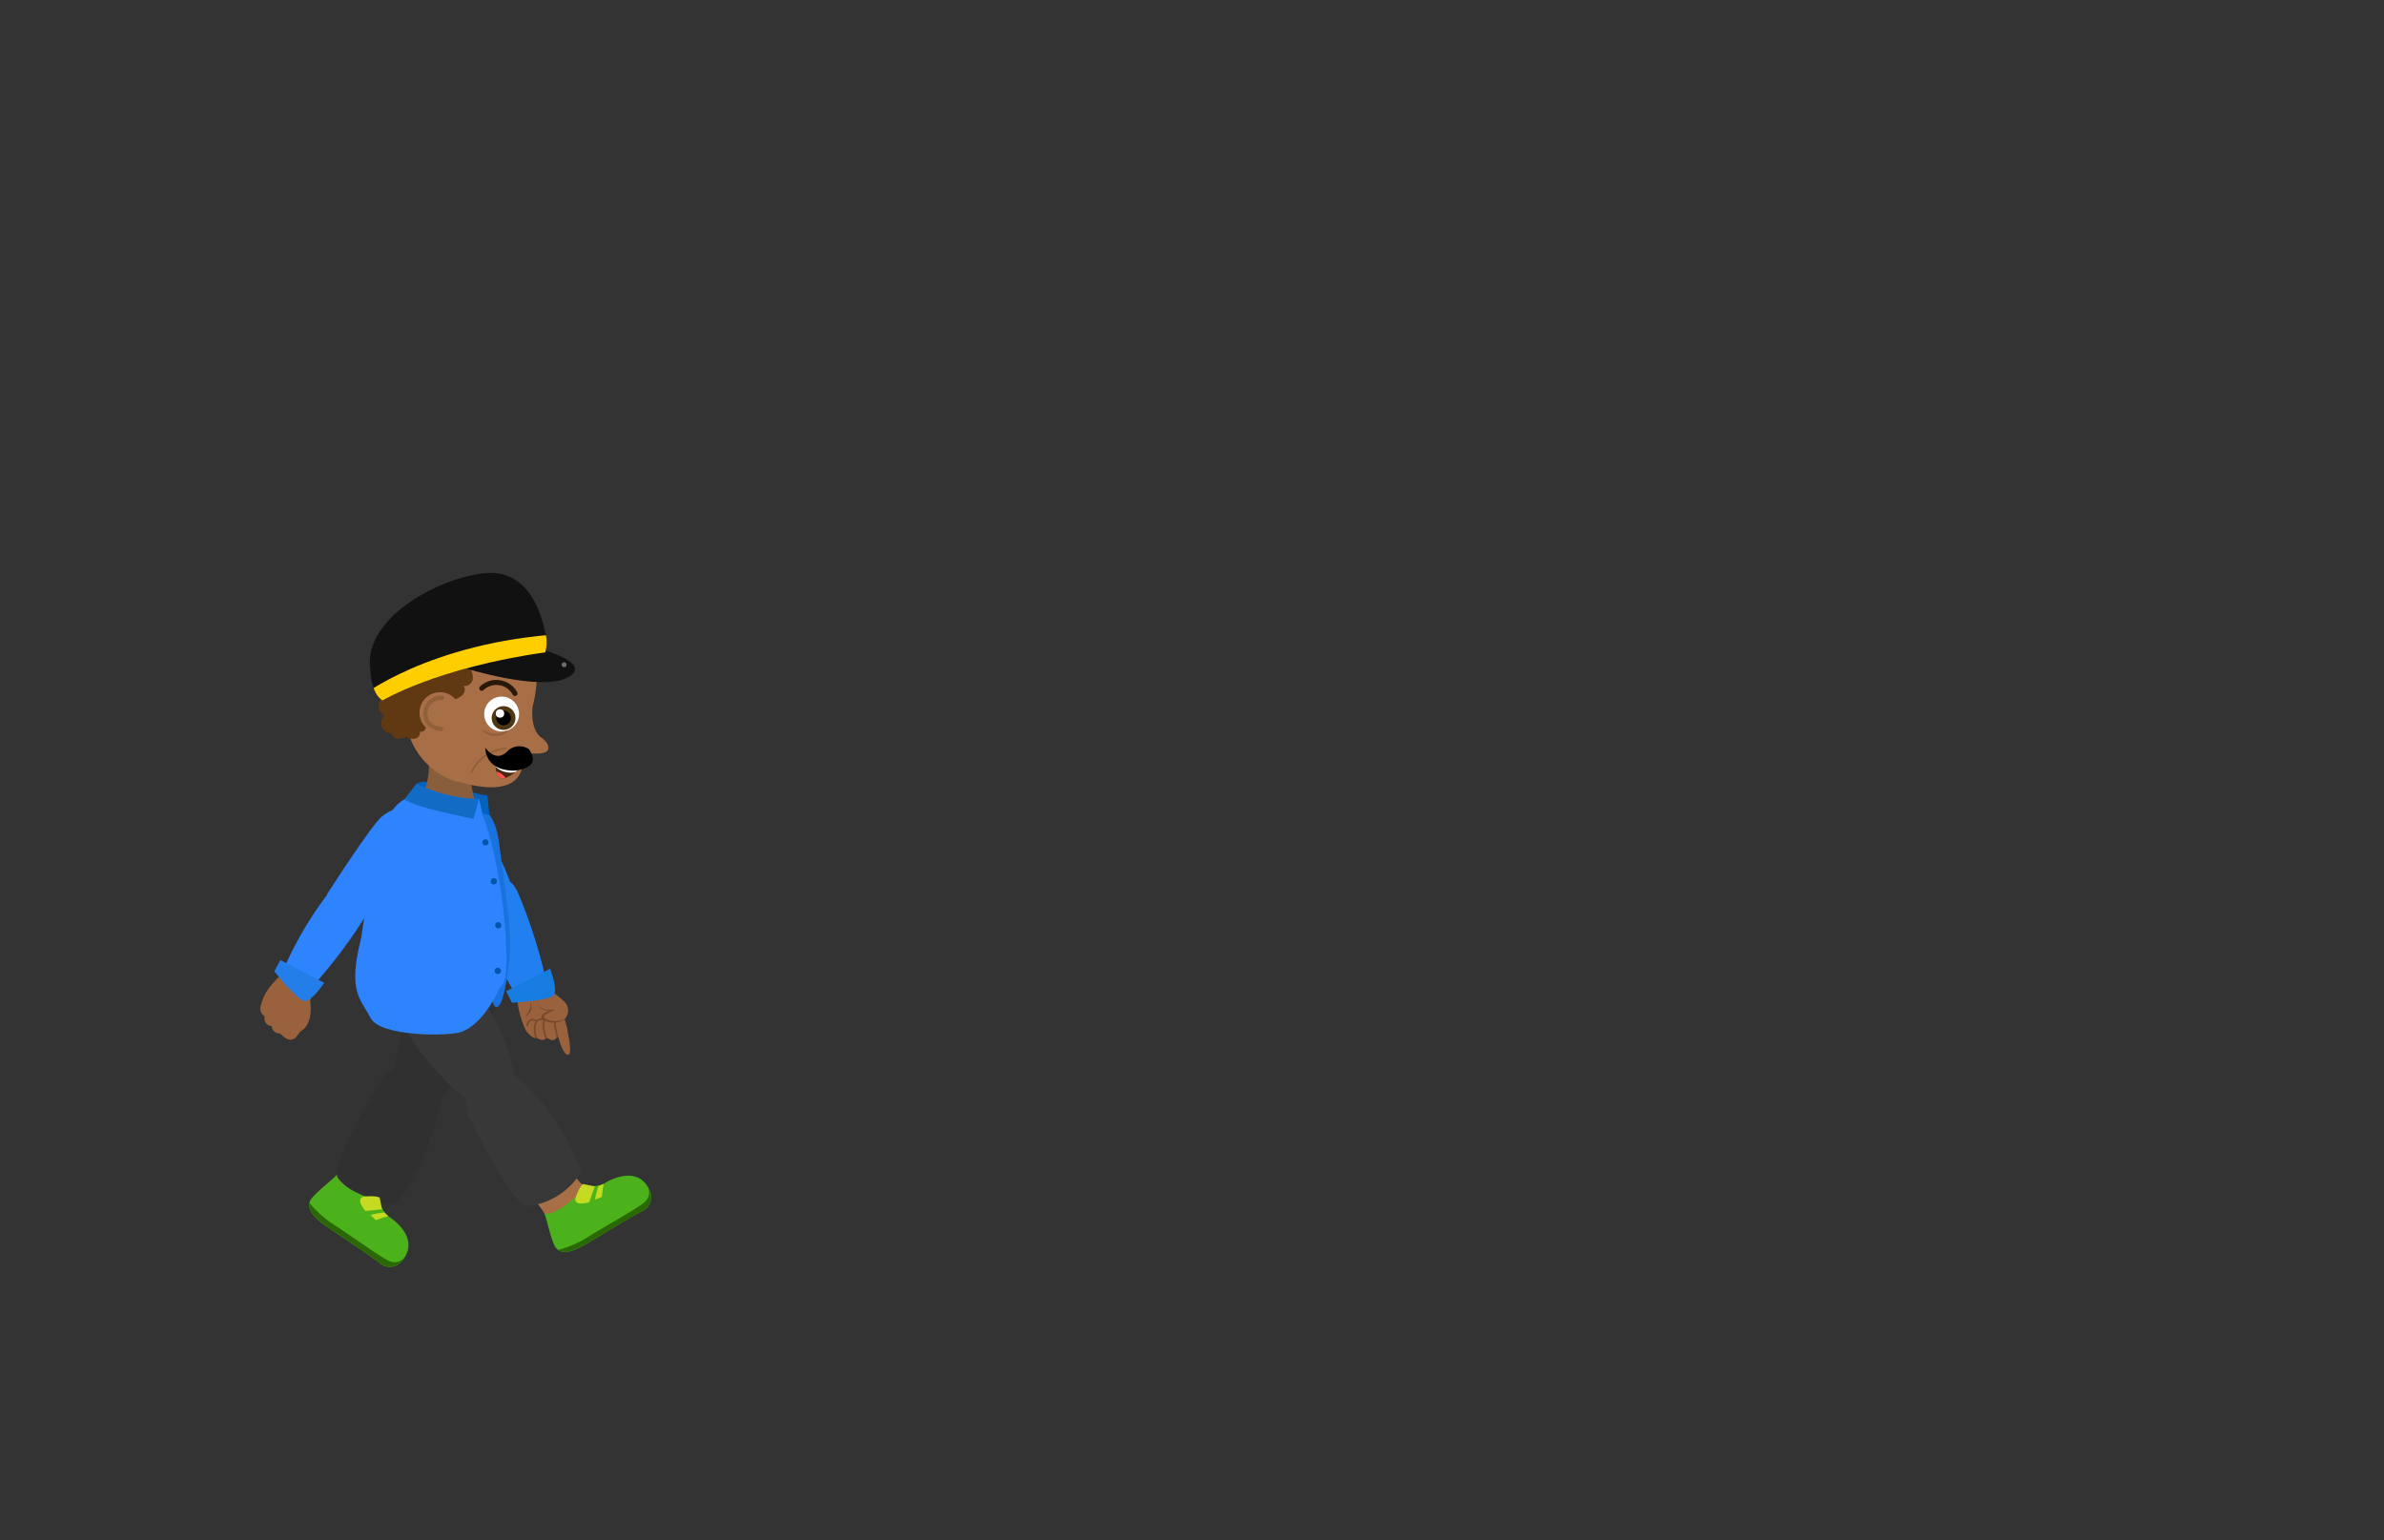 <svg xmlns="http://www.w3.org/2000/svg" xmlns:xlink="http://www.w3.org/1999/xlink" viewBox="0 0 260 168"><rect x="0" y="0" width="260" height="168" fill="#333333" stroke="none"/><defs><style>.cls-1{fill:#4bb21b;}.cls-2{fill:#99623d;}.cls-3{fill:#fff;}.cls-4{fill:#111;}.cls-5{fill:#472813;}.cls-6{fill:#227fef;}.cls-7{fill:#303030;}.cls-8{fill:#9b633d;}.cls-9{clip-path:url(#clip-path);}.cls-10{fill:#2a6805;}.cls-11{fill:#c5db21;}.cls-12{fill:#383838;}.cls-13{fill:#a86f47;}.cls-14{clip-path:url(#clip-path-2);}.cls-15{clip-path:url(#clip-path-3);}.cls-16{fill:#77492a;}.cls-17,.cls-26,.cls-29,.cls-33,.cls-34{fill:none;}.cls-17{stroke:#77492a;stroke-miterlimit:10;stroke-width:0.18px;}.cls-18{fill:#177ce0;}.cls-19{fill:#1972dd;}.cls-20{fill:#0461bc;}.cls-21{fill:#895e3c;}.cls-22{fill:#2e83ff;}.cls-23{fill:#126cc6;}.cls-24{fill:#05a;}.cls-25{fill:#603913;}.cls-26{stroke:#28190a;stroke-width:0.55px;}.cls-26,.cls-29,.cls-33,.cls-34{stroke-linecap:round;stroke-linejoin:round;}.cls-27{clip-path:url(#clip-path-4);}.cls-28{fill:#4f3615;}.cls-29,.cls-33,.cls-34{stroke:#4f3615;opacity:0.25;}.cls-29{stroke-width:0.21px;}.cls-30{fill:#6d6d6d;}.cls-31{clip-path:url(#clip-path-5);}.cls-32{fill:#ffce00;}.cls-33{stroke-width:0.23px;}.cls-34{stroke-width:0.46px;}.cls-35{clip-path:url(#clip-path-6);}.cls-36{fill:#ff5050;}.cls-37{fill:#247eea;}</style><clipPath id="clip-path"><path class="cls-1" d="M36.75,128.1s-.2.83,2.22,2c0,0,1.76.94,2.43.52a2.66,2.66,0,0,0,1.05,2.1c1.07.71,3.35,2.75,1.22,5a1.7,1.7,0,0,1-2.37-.06c-1.42-1.08-5.67-3.83-6.33-4.37s-1.87-1.65-.89-2.7S36.43,128.53,36.75,128.1Z"/></clipPath><clipPath id="clip-path-2"><path class="cls-1" d="M59.34,132.29s.67.54,2.75-1.17c0,0,1.6-1.19,1.5-2a2.68,2.68,0,0,0,2.35-.07c1.09-.66,3.91-1.87,5,1a1.7,1.7,0,0,1-1.06,2.12c-1.58.83-5.87,3.52-6.64,3.89s-2.28,1-2.82-.33S59.6,132.76,59.34,132.29Z"/></clipPath><clipPath id="clip-path-3"><path class="cls-2" d="M57.86,107.46a2.55,2.55,0,0,1,1.93.43,10.13,10.13,0,0,1,1.78,1.38,1.34,1.34,0,0,1,0,1.88s.49,1.43.3,1.8c0,0-.24.69-1.1.09,0,0-.23.8-1.14.13,0,0-.35.56-1.11,0,0,0-.31.3-1.14-.73a10.42,10.42,0,0,1-1-3.75S56.16,107.76,57.86,107.46Z"/></clipPath><clipPath id="clip-path-4"><circle class="cls-3" cx="54.07" cy="77.8" r="1.89" transform="matrix(0.96, -0.3, 0.3, 0.96, -20.54, 19.41)"/></clipPath><clipPath id="clip-path-5"><path class="cls-4" d="M41.72,76.4s5.93-3.59,17.74-5.25a3.86,3.86,0,0,0,0-2.17C59.16,67.67,58,62,52.84,62.52s-13.19,5-12.46,10.37C40.38,72.89,40.38,75.58,41.72,76.4Z"/></clipPath><clipPath id="clip-path-6"><path class="cls-5" d="M54.07,83.39s-.24,2.94,2.37.61C56.44,84,56,83.17,54.07,83.39Z"/></clipPath></defs><g id="Layer_2" data-name="Layer 2"><path class="cls-2" d="M61.73,111.81s.81,3.11.26,3.22-1-1.48-1.26-2.52S61.73,111.81,61.73,111.81Z"/><path class="cls-6" d="M52,89.44a27.54,27.54,0,0,1,4.17,8.32,4.13,4.13,0,0,1-2.54,2.65A16.77,16.77,0,0,1,47.3,93C45.42,88.19,49.81,87,52,89.44Z"/><path class="cls-7" d="M55,105.15s-4-3.39-7.12-.81S43.09,114.57,43,117.27s4.32,3.22,5.52,1.87S53.87,113.92,55,105.15Z"/><path class="cls-8" d="M38.84,123.81s-1.57,3.91-2.45,4.73-3.49,2.35-1.92,3.75,5.22,3.72,7.13,5.17,3.61-1.45,2.13-3.54-4.49-1-.75-6.31l-1.08-4Z"/><path class="cls-7" d="M41.63,117.73s-4.71,7.58-5,10.46a7.9,7.9,0,0,0,6.45,3.14s4.75-5.19,5.34-14.48C48.43,116.85,45,113.74,41.63,117.73Z"/><path class="cls-1" d="M36.75,128.1s-.2.83,2.22,2c0,0,1.76.94,2.43.52a2.66,2.66,0,0,0,1.05,2.1c1.07.71,3.35,2.75,1.22,5a1.7,1.7,0,0,1-2.37-.06c-1.42-1.08-5.67-3.83-6.33-4.37s-1.87-1.65-.89-2.7S36.43,128.53,36.75,128.1Z"/><g class="cls-9"><path class="cls-10" d="M33.36,130.69a11.52,11.52,0,0,0,3.33,3.05c2.53,1.69,5.16,3.6,5.84,3.82a1.39,1.39,0,0,0,1.56-.37l0,.44L42.62,139l-3.26-1.32-6.6-5.51a5.13,5.13,0,0,1,.19-1C33,131.14,33.36,130.69,33.36,130.69Z"/></g><path class="cls-11" d="M41.4,130.62s-.25-.23-1.55-.13,0,1.58,0,1.58l1.81-.18Z"/><path class="cls-11" d="M40.42,132.52a6.94,6.94,0,0,1,1.5-.28l.43.4a12.91,12.91,0,0,0-1.35.44Z"/><path class="cls-12" d="M47.73,103.73s-5,1.56-4.52,5.56,6,9.53,8.26,11.07,5-1.9,4.55-3.64S54.52,109.38,47.73,103.73Z"/><path class="cls-13" d="M56.33,128.58s2.88,3.08,3.26,4.22.65,4.16,2.58,3.32,5.58-3.15,7.7-4.27.22-3.89-2.31-3.42-2.83,3.63-6-2l-4-.7Z"/><path class="cls-12" d="M51.12,121.75s3.85,8.05,6.12,9.84a7.92,7.92,0,0,0,6.13-3.74s-1.82-6.8-9.31-12.31C54.06,115.54,49.58,116.77,51.12,121.75Z"/><path class="cls-1" d="M59.34,132.29s.67.54,2.75-1.17c0,0,1.6-1.19,1.5-2a2.68,2.68,0,0,0,2.35-.07c1.09-.66,3.91-1.87,5,1a1.7,1.7,0,0,1-1.06,2.12c-1.58.83-5.87,3.52-6.64,3.89s-2.28,1-2.82-.33S59.6,132.76,59.34,132.29Z"/><g class="cls-14"><path class="cls-10" d="M60.25,136.46a11.32,11.32,0,0,0,4.17-1.74c2.61-1.57,5.45-3.15,5.94-3.66a1.41,1.41,0,0,0,.32-1.58l.42.14.6,2L69.13,134l-7.79,3.65s-.92-.55-.87-.62S60.25,136.46,60.25,136.46Z"/></g><path class="cls-11" d="M63.59,129.14s-.31.13-.77,1.35,1.44.63,1.44.63l.61-1.72Z"/><path class="cls-11" d="M64.89,130.84a7.28,7.28,0,0,1,.39-1.48l.55-.22a12.82,12.82,0,0,0-.18,1.4Z"/><path class="cls-2" d="M57.86,107.46a2.55,2.55,0,0,1,1.93.43,10.13,10.13,0,0,1,1.78,1.38,1.34,1.34,0,0,1,0,1.88s.49,1.43.3,1.8c0,0-.24.69-1.1.09,0,0-.23.8-1.14.13,0,0-.35.56-1.11,0,0,0-.31.3-1.14-.73a10.42,10.42,0,0,1-1-3.75S56.16,107.76,57.86,107.46Z"/><g class="cls-15"><path class="cls-16" d="M62.5,110.24a3.1,3.1,0,0,1-1,1,2.25,2.25,0,0,1-1.35.28,2.71,2.71,0,0,1-.68-.17.69.69,0,0,1-.32-.18.33.33,0,0,1-.05-.42,1.35,1.35,0,0,1,.58-.41l.31-.15.16-.07.09,0h.05l.07,0a.07.07,0,0,1,0,.11h0a2.35,2.35,0,0,1-1-.07,1.43,1.43,0,0,1-.79-.6,1.85,1.85,0,0,0,1.78.55l0,0c-.21.28-.83.39-1,.71-.09.14.09.29.29.35a2.45,2.45,0,0,0,.64.18,2.19,2.19,0,0,0,1.28-.22A3.88,3.88,0,0,0,62.5,110.24Z"/><path class="cls-17" d="M61,113.86a15.29,15.29,0,0,1-.52-2.41"/><path class="cls-17" d="M59.73,113.64s-.78-1.72-.33-2.45"/><path class="cls-17" d="M58.54,113.51s-.85-2.51.74-2.37"/><path class="cls-17" d="M58.5,111.34s-.84-.54-1,.55"/><path class="cls-16" d="M57.21,111a3.73,3.73,0,0,0,.5-.79,1,1,0,0,0,.08-.88.64.64,0,0,1,.19.46,1.35,1.35,0,0,1-.11.49A1.84,1.84,0,0,1,57.21,111Z"/></g><path class="cls-6" d="M56.33,97a55,55,0,0,1,3.37,10.63s-2.08,1.44-3.27,1.13A39.31,39.31,0,0,1,52,98.87s-.49-2.38,1.17-2.74,2.66-.22,3.12.88"/><path class="cls-18" d="M60,105.65l-4.8,2.46.63,1.25s4-.22,4.53-.79S60,105.65,60,105.65Z"/><path class="cls-19" d="M51.26,87.83c.11,0,2.52-.31,3.11,3.74s1.28,9.29,1.28,11.37-.65,6.61-1.4,6.87-.62-2.23-.62-2.23L49,93.32Z"/><path class="cls-20" d="M50.93,86.21a9.07,9.07,0,0,0,2.23.54l.23,2.18-3.25-1Z"/><path class="cls-20" d="M45.39,85.51s.46-.5,2.15-.1L47.2,86.9S45.52,86,45.39,85.51Z"/><path class="cls-21" d="M46.78,82.32s.3,4.09-1.39,4.93c0,0,1.39,3.32,6.91,1.35,0,0-.89-1.23-1.1-5.14S46.78,79.63,46.78,82.32Z"/><path class="cls-22" d="M45.11,86.81a3.72,3.72,0,0,0-2.85,2.89c-.62,2.54-4.16,14-2.6,17s3.52,2.25,6.12,2.2,8.89,1.15,9.35-2.54-.7-13-2.49-17.4A9.34,9.34,0,0,0,45.11,86.81Z"/><polygon class="cls-22" points="52.25 87.08 52.64 88.94 51.4 88.96 52.25 87.08"/><path class="cls-23" d="M45.39,85.51s3.75,1.77,6.86,1.57l-.6,2.22s-6.57-1.23-7.53-2.14Z"/><circle class="cls-24" cx="52.94" cy="91.87" r="0.34"/><circle class="cls-24" cx="53.85" cy="96.12" r="0.34"/><circle class="cls-24" cx="54.34" cy="100.91" r="0.34"/><circle class="cls-24" cx="54.29" cy="105.89" r="0.34"/><path class="cls-22" d="M54.42,107.87s-1.58,3.81-4.16,4.69c-1.31.46-8.77.54-9.85-1.54s-2.54-2.85-1-8.77c0,0,7.24,5.62,7.47,5.62Z"/><path class="cls-22" d="M46.3,92.47a56.15,56.15,0,0,1-6.75,7.16s-2.5-2-3.9-2.07c0,0,4.85-7.57,6-8.5s2.76-1.56,4.44.42S46.3,92.47,46.3,92.47Z"/><path class="cls-13" d="M49.79,85.25a8,8,0,0,1-5-4.6s0-.1,0-.29a2.07,2.07,0,0,1-1.13-.24,2.15,2.15,0,0,1-.9-2.85,2.16,2.16,0,0,0,.16-.88,4.88,4.88,0,0,0-.19-1,8,8,0,0,1-.27-2.29,6.21,6.21,0,0,1,2.32-4.35,8.45,8.45,0,0,1,4.69-1.74c2.6-.17,5.15-.08,7,1.78a9.87,9.87,0,0,1,2.08,4.21,14.38,14.38,0,0,1-.45,4c-.16,1.15,0,2.85,1,3.49,0,0,.87.58.68,1.24s-2.1.42-2.1.42.26,1-.71,1.09c0,0,.29,4.17-7,2"/><path class="cls-25" d="M42.56,75.7a1.66,1.66,0,0,0-1.22,1A1.06,1.06,0,0,0,41.91,78a1.17,1.17,0,0,0,.85,2,.66.66,0,0,0,.63.57,2,2,0,0,0,.9-.2,1.34,1.34,0,0,0,1,.18.67.67,0,0,0,.51-.76c.34.12.68-.25.68-.6a1.61,1.61,0,0,0-.44-.94,1.37,1.37,0,0,0-.44-1.91,4,4,0,0,1-.8-.4c-.11-.09-.19-.21-.31-.29a.6.6,0,0,0-.63,0c-.1.07-.21.18-.32.12s-.08-.07-.12-.12-.46-.12-.7,0"/><path class="cls-26" d="M56.16,75.63a2.31,2.31,0,0,0-3.62-.56"/><circle class="cls-3" cx="54.07" cy="77.8" r="1.89" transform="matrix(0.96, -0.3, 0.3, 0.96, -20.54, 19.41)"/><g class="cls-27"><circle class="cls-28" cx="54.92" cy="78.31" r="1.3"/><circle cx="54.92" cy="78.31" r="0.8"/><circle class="cls-3" cx="54.53" cy="77.82" r="0.46"/></g><path class="cls-29" d="M55.15,81.64a4.4,4.4,0,0,0-3.72,2.6"/><path class="cls-25" d="M51.08,72.68a1.71,1.71,0,0,1,.47,1.43.89.89,0,0,1-1.18.65c.19,0,.33.21.33.41a1,1,0,0,1-.41.76,2.51,2.51,0,0,1-.79.38c-.22.06-.53.06-.57-.16.24.1.2.45.06.67a1.64,1.64,0,0,1-2.49.3A1,1,0,0,1,44.78,77a.86.86,0,0,1-.67.57,1,1,0,0,1-.84-.1.59.59,0,0,1-.18-.76.28.28,0,0,1-.38.08.63.63,0,0,1-.23-.36,1.6,1.6,0,0,1,1.24-2,.72.72,0,0,1-.14-.85,1.57,1.57,0,0,1,.67-.63,3.81,3.81,0,0,1,1-.37c.28-.06.64-.06.79.19a2.47,2.47,0,0,1,.85-1,1.23,1.23,0,0,1,1.23-.06,4.79,4.79,0,0,1,.55.46.23.23,0,0,0,.12.06.28.28,0,0,0,.17-.09l.53-.55c.2-.2.48-.42.74-.31s.29.31.49.39a.79.79,0,0,0,.43,0,.63.63,0,0,1,.43,0c.13.07.19.28.07.37"/><path class="cls-4" d="M50.66,72.86s8.22,2.58,11.19,1.06-2.7-3.07-2.7-3.07Z"/><circle class="cls-30" cx="61.52" cy="72.5" r="0.27"/><path class="cls-4" d="M41.72,76.4s5.93-3.59,17.74-5.25a3.86,3.86,0,0,0,0-2.17C59.16,67.67,58,62,52.84,62.52s-13.19,5-12.46,10.37C40.38,72.89,40.38,75.58,41.72,76.4Z"/><g class="cls-31"><path class="cls-4" d="M41.41,74.68S51.74,65,58.29,69.57l-8.55,2.89Z"/><path class="cls-32" d="M39.24,76.06s7.46-6,22.07-6.92l-1,3.37L39.37,78.63l-.14-2.28"/></g><path class="cls-33" d="M52.79,79.75a2.08,2.08,0,0,0,2.46,0"/><circle class="cls-13" cx="47.99" cy="77.72" r="2.23" transform="translate(-20.01 16.73) rotate(-16.41)"/><path class="cls-34" d="M48.2,76.12a1.68,1.68,0,0,0-1.79,1.47s-.33,1.69,1.7,1.91"/><path class="cls-5" d="M54.07,83.39s-.24,2.94,2.37.61C56.44,84,56,83.17,54.07,83.39Z"/><g class="cls-35"><path class="cls-3" d="M53.78,83.28a2.17,2.17,0,0,0,1.47.94,1.79,1.79,0,0,0,1.63-.41l-1.51-1Z"/><path class="cls-36" d="M53.89,84.14s.76-.15,1.46,1H54Z"/></g><path d="M57.67,81.7a1.85,1.85,0,0,0-2.41.31c-1.26,1.18-2.33-.46-2.33-.46S52.8,84,56,84.05a3.74,3.74,0,0,0,1.51-.39C58.76,83,57.67,81.7,57.67,81.7Z"/><path class="cls-2" d="M30.55,112.7a.82.82,0,0,1-.91-.8s-.9,0-.78-1.06a1,1,0,0,1-.41-1.2A5.55,5.55,0,0,1,30,107s.73-1.31,2.68-.41a1.82,1.82,0,0,1,1.14,2.5s.48,2.61-1.07,3.41a3,3,0,0,1-.27.35S31.85,114.18,30.55,112.7Z"/><path class="cls-22" d="M40.29,99.22a54.45,54.45,0,0,1-6.7,8.9s-2.39-.86-2.83-2A39.3,39.3,0,0,1,36.3,96.8S38,95,39.2,96.17s1.73,2,1.09,3"/><path class="cls-37" d="M35.36,107.19l-4.79-2.49-.65,1.24s2.48,3.12,3.27,3.23S35.36,107.19,35.36,107.19Z"/></g></svg>